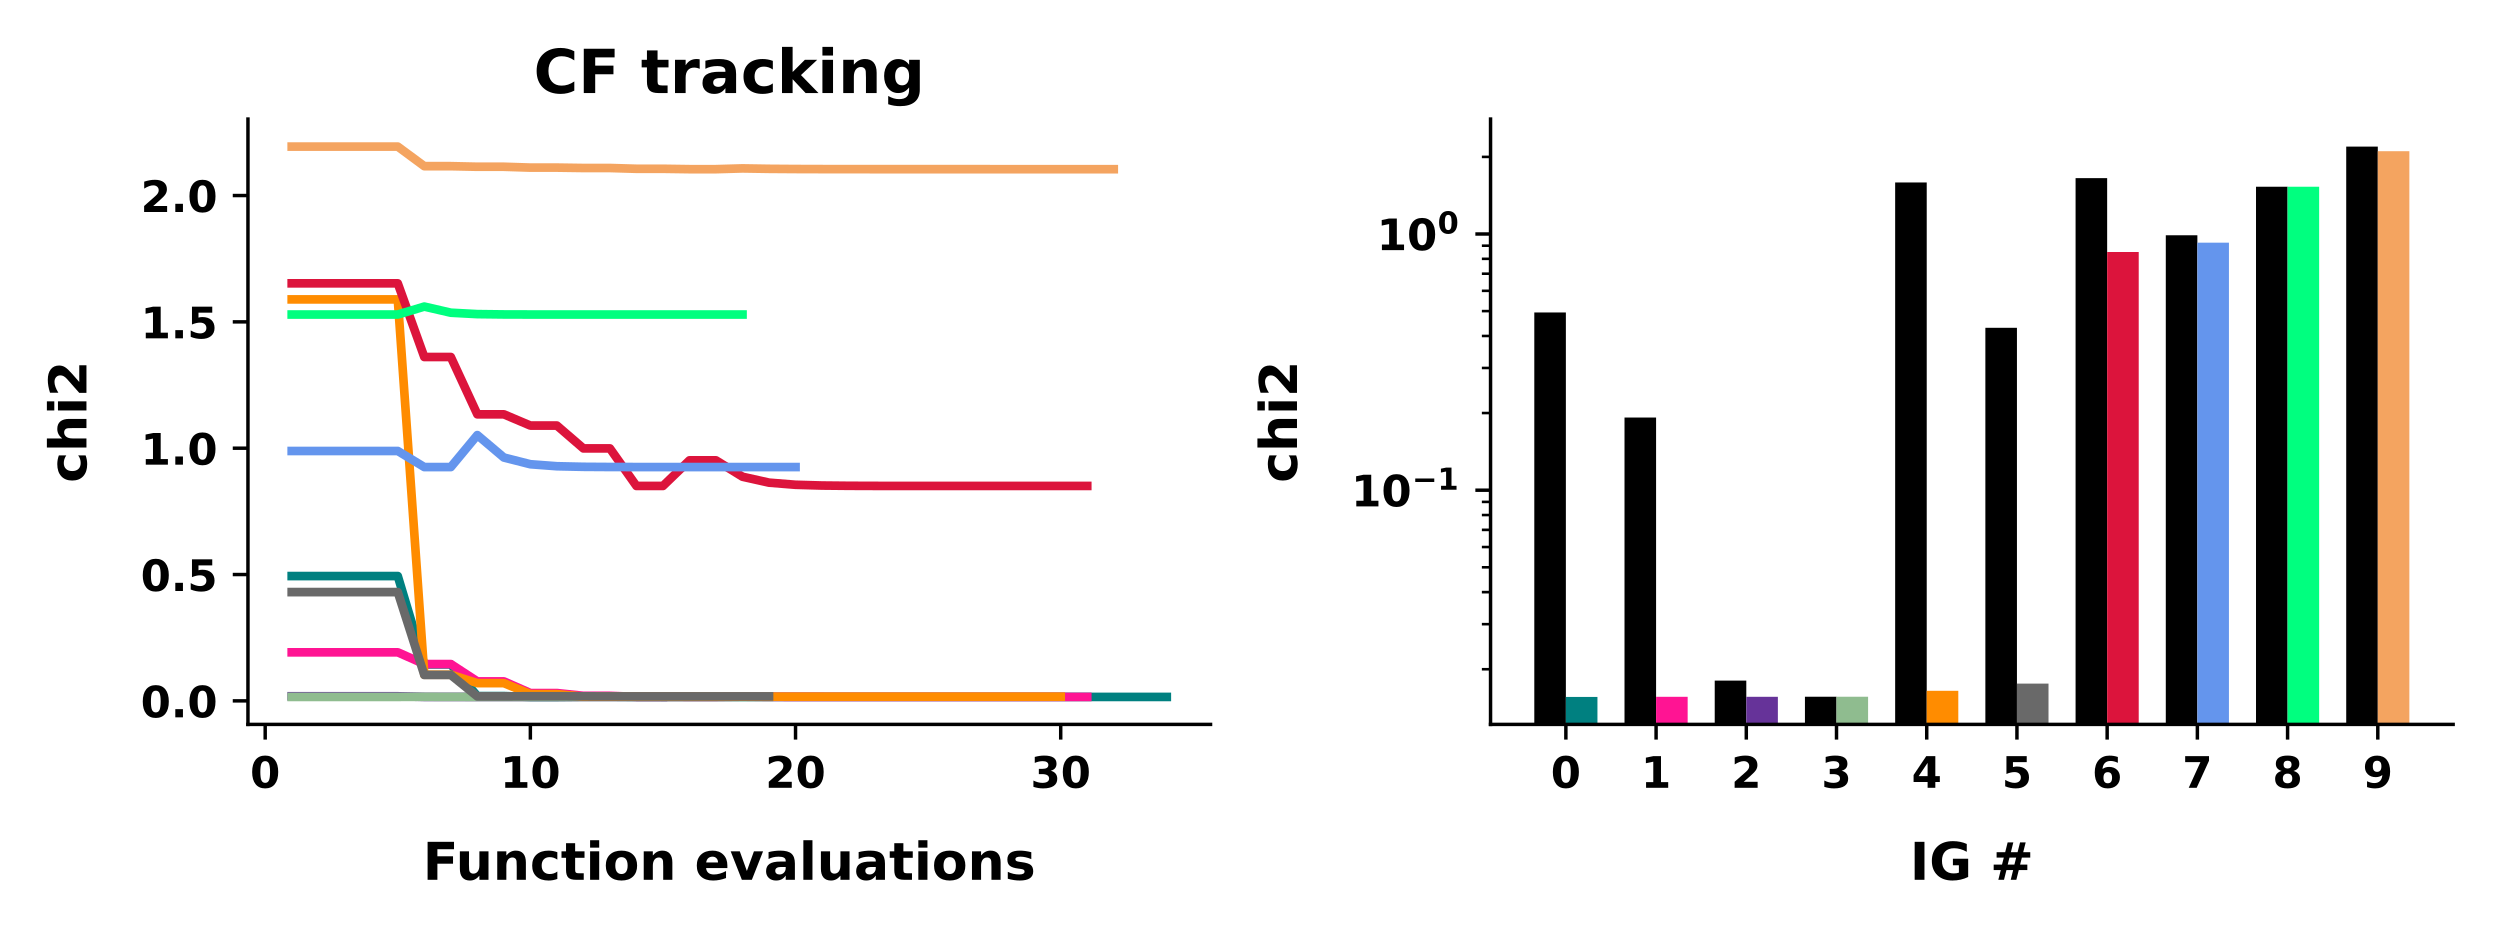 <?xml version="1.0" encoding="utf-8" standalone="no"?>
<!DOCTYPE svg PUBLIC "-//W3C//DTD SVG 1.1//EN"
  "http://www.w3.org/Graphics/SVG/1.1/DTD/svg11.dtd">
<!-- Created with matplotlib (https://matplotlib.org/) -->
<svg height="216pt" version="1.1" viewBox="0 0 576 216" width="576pt" xmlns="http://www.w3.org/2000/svg" xmlns:xlink="http://www.w3.org/1999/xlink">
 <defs>
  <style type="text/css">*{stroke-linecap:butt;stroke-linejoin:round;}</style>
 </defs>
 <g id="figure_1">
  <g id="patch_1">
   <path d="M 0 216 
L 576 216 
L 576 0 
L 0 0 
z
" style="fill:#ffffff;"/>
  </g>
  <g id="axes_1">
   <g id="patch_2">
    <path d="M 57.128 166.908 
L 278.907 166.908 
L 278.907 27.438 
L 57.128 27.438 
z
" style="fill:#ffffff;"/>
   </g>
   <g id="matplotlib.axis_1">
    <g id="xtick_1">
     <g id="line2d_1">
      <defs>
       <path d="M 0 0 
L 0 3.5 
" id="mb216888471" style="stroke:#000000;stroke-width:0.8;"/>
      </defs>
      <g>
       <use style="stroke:#000000;stroke-width:0.8;" x="61.099" xlink:href="#mb216888471" y="166.908"/>
      </g>
     </g>
     <g id="text_1">
      <!-- 0 -->
      <g transform="translate(57.62 181.507)scale(0.1 -0.1)">
       <defs>
        <path d="M 46 36.531 
Q 46 50.203 43.438 55.781 
Q 40.875 61.375 34.812 61.375 
Q 28.766 61.375 26.172 55.781 
Q 23.578 50.203 23.578 36.531 
Q 23.578 22.703 26.172 17.031 
Q 28.766 11.375 34.812 11.375 
Q 40.828 11.375 43.406 17.031 
Q 46 22.703 46 36.531 
z
M 64.797 36.375 
Q 64.797 18.266 56.984 8.422 
Q 49.172 -1.422 34.812 -1.422 
Q 20.406 -1.422 12.594 8.422 
Q 4.781 18.266 4.781 36.375 
Q 4.781 54.547 12.594 64.375 
Q 20.406 74.219 34.812 74.219 
Q 49.172 74.219 56.984 64.375 
Q 64.797 54.547 64.797 36.375 
z
" id="DejaVuSans-Bold-48"/>
       </defs>
       <use xlink:href="#DejaVuSans-Bold-48"/>
      </g>
     </g>
    </g>
    <g id="xtick_2">
     <g id="line2d_2">
      <g>
       <use style="stroke:#000000;stroke-width:0.8;" x="122.195" xlink:href="#mb216888471" y="166.908"/>
      </g>
     </g>
     <g id="text_2">
      <!-- 10 -->
      <g transform="translate(115.237 181.507)scale(0.1 -0.1)">
       <defs>
        <path d="M 11.719 12.984 
L 28.328 12.984 
L 28.328 60.109 
L 11.281 56.594 
L 11.281 69.391 
L 28.219 72.906 
L 46.094 72.906 
L 46.094 12.984 
L 62.703 12.984 
L 62.703 0 
L 11.719 0 
z
" id="DejaVuSans-Bold-49"/>
       </defs>
       <use xlink:href="#DejaVuSans-Bold-49"/>
       <use x="69.58" xlink:href="#DejaVuSans-Bold-48"/>
      </g>
     </g>
    </g>
    <g id="xtick_3">
     <g id="line2d_3">
      <g>
       <use style="stroke:#000000;stroke-width:0.8;" x="183.291" xlink:href="#mb216888471" y="166.908"/>
      </g>
     </g>
     <g id="text_3">
      <!-- 20 -->
      <g transform="translate(176.334 181.507)scale(0.1 -0.1)">
       <defs>
        <path d="M 28.812 13.812 
L 60.891 13.812 
L 60.891 0 
L 7.906 0 
L 7.906 13.812 
L 34.516 37.312 
Q 38.094 40.531 39.797 43.609 
Q 41.5 46.688 41.5 50 
Q 41.5 55.125 38.062 58.25 
Q 34.625 61.375 28.906 61.375 
Q 24.516 61.375 19.281 59.5 
Q 14.062 57.625 8.109 53.906 
L 8.109 69.922 
Q 14.453 72.016 20.656 73.109 
Q 26.859 74.219 32.812 74.219 
Q 45.906 74.219 53.156 68.453 
Q 60.406 62.703 60.406 52.391 
Q 60.406 46.438 57.328 41.281 
Q 54.25 36.141 44.391 27.484 
z
" id="DejaVuSans-Bold-50"/>
       </defs>
       <use xlink:href="#DejaVuSans-Bold-50"/>
       <use x="69.58" xlink:href="#DejaVuSans-Bold-48"/>
      </g>
     </g>
    </g>
    <g id="xtick_4">
     <g id="line2d_4">
      <g>
       <use style="stroke:#000000;stroke-width:0.8;" x="244.388" xlink:href="#mb216888471" y="166.908"/>
      </g>
     </g>
     <g id="text_4">
      <!-- 30 -->
      <g transform="translate(237.43 181.507)scale(0.1 -0.1)">
       <defs>
        <path d="M 46.578 39.312 
Q 53.953 37.406 57.781 32.688 
Q 61.625 27.984 61.625 20.703 
Q 61.625 9.859 53.312 4.219 
Q 45.016 -1.422 29.109 -1.422 
Q 23.484 -1.422 17.844 -0.516 
Q 12.203 0.391 6.688 2.203 
L 6.688 16.703 
Q 11.969 14.062 17.156 12.719 
Q 22.359 11.375 27.391 11.375 
Q 34.859 11.375 38.844 13.953 
Q 42.828 16.547 42.828 21.391 
Q 42.828 26.375 38.75 28.938 
Q 34.672 31.5 26.703 31.5 
L 19.188 31.5 
L 19.188 43.609 
L 27.094 43.609 
Q 34.188 43.609 37.641 45.828 
Q 41.109 48.047 41.109 52.594 
Q 41.109 56.781 37.734 59.078 
Q 34.375 61.375 28.219 61.375 
Q 23.688 61.375 19.047 60.344 
Q 14.406 59.328 9.812 57.328 
L 9.812 71.094 
Q 15.375 72.656 20.844 73.438 
Q 26.312 74.219 31.594 74.219 
Q 45.797 74.219 52.844 69.547 
Q 59.906 64.891 59.906 55.516 
Q 59.906 49.125 56.531 45.047 
Q 53.172 40.969 46.578 39.312 
z
" id="DejaVuSans-Bold-51"/>
       </defs>
       <use xlink:href="#DejaVuSans-Bold-51"/>
       <use x="69.58" xlink:href="#DejaVuSans-Bold-48"/>
      </g>
     </g>
    </g>
    <g id="text_5">
     <!-- Function evaluations -->
     <g transform="translate(97.416 202.704)scale(0.12 -0.12)">
      <defs>
       <path d="M 9.188 72.906 
L 59.906 72.906 
L 59.906 58.688 
L 27.984 58.688 
L 27.984 45.125 
L 58.016 45.125 
L 58.016 30.906 
L 27.984 30.906 
L 27.984 0 
L 9.188 0 
z
" id="DejaVuSans-Bold-70"/>
       <path d="M 7.812 21.297 
L 7.812 54.688 
L 25.391 54.688 
L 25.391 49.219 
Q 25.391 44.781 25.344 38.062 
Q 25.297 31.344 25.297 29.109 
Q 25.297 22.516 25.641 19.609 
Q 25.984 16.703 26.812 15.375 
Q 27.875 13.672 29.609 12.734 
Q 31.344 11.812 33.594 11.812 
Q 39.062 11.812 42.188 16.016 
Q 45.312 20.219 45.312 27.688 
L 45.312 54.688 
L 62.797 54.688 
L 62.797 0 
L 45.312 0 
L 45.312 7.906 
Q 41.359 3.125 36.938 0.844 
Q 32.516 -1.422 27.203 -1.422 
Q 17.719 -1.422 12.766 4.391 
Q 7.812 10.203 7.812 21.297 
z
" id="DejaVuSans-Bold-117"/>
       <path d="M 63.375 33.297 
L 63.375 0 
L 45.797 0 
L 45.797 5.422 
L 45.797 25.484 
Q 45.797 32.562 45.484 35.25 
Q 45.172 37.938 44.391 39.203 
Q 43.359 40.922 41.594 41.875 
Q 39.844 42.828 37.594 42.828 
Q 32.125 42.828 29 38.594 
Q 25.875 34.375 25.875 26.906 
L 25.875 0 
L 8.406 0 
L 8.406 54.688 
L 25.875 54.688 
L 25.875 46.688 
Q 29.828 51.469 34.266 53.734 
Q 38.719 56 44.094 56 
Q 53.562 56 58.469 50.188 
Q 63.375 44.391 63.375 33.297 
z
" id="DejaVuSans-Bold-110"/>
       <path d="M 52.594 52.984 
L 52.594 38.719 
Q 49.031 41.156 45.438 42.328 
Q 41.844 43.5 37.984 43.5 
Q 30.672 43.5 26.594 39.234 
Q 22.516 34.969 22.516 27.297 
Q 22.516 19.625 26.594 15.344 
Q 30.672 11.078 37.984 11.078 
Q 42.094 11.078 45.781 12.297 
Q 49.469 13.531 52.594 15.922 
L 52.594 1.609 
Q 48.484 0.094 44.266 -0.656 
Q 40.047 -1.422 35.797 -1.422 
Q 21 -1.422 12.641 6.172 
Q 4.297 13.766 4.297 27.297 
Q 4.297 40.828 12.641 48.406 
Q 21 56 35.797 56 
Q 40.094 56 44.266 55.25 
Q 48.438 54.5 52.594 52.984 
z
" id="DejaVuSans-Bold-99"/>
       <path d="M 27.484 70.219 
L 27.484 54.688 
L 45.516 54.688 
L 45.516 42.188 
L 27.484 42.188 
L 27.484 19 
Q 27.484 15.188 29 13.844 
Q 30.516 12.5 35.016 12.5 
L 44 12.5 
L 44 0 
L 29 0 
Q 18.656 0 14.328 4.312 
Q 10.016 8.641 10.016 19 
L 10.016 42.188 
L 1.312 42.188 
L 1.312 54.688 
L 10.016 54.688 
L 10.016 70.219 
z
" id="DejaVuSans-Bold-116"/>
       <path d="M 8.406 54.688 
L 25.875 54.688 
L 25.875 0 
L 8.406 0 
z
M 8.406 75.984 
L 25.875 75.984 
L 25.875 61.719 
L 8.406 61.719 
z
" id="DejaVuSans-Bold-105"/>
       <path d="M 34.422 43.5 
Q 28.609 43.5 25.562 39.328 
Q 22.516 35.156 22.516 27.297 
Q 22.516 19.438 25.562 15.25 
Q 28.609 11.078 34.422 11.078 
Q 40.141 11.078 43.156 15.25 
Q 46.188 19.438 46.188 27.297 
Q 46.188 35.156 43.156 39.328 
Q 40.141 43.5 34.422 43.5 
z
M 34.422 56 
Q 48.531 56 56.469 48.375 
Q 64.406 40.766 64.406 27.297 
Q 64.406 13.812 56.469 6.188 
Q 48.531 -1.422 34.422 -1.422 
Q 20.266 -1.422 12.281 6.188 
Q 4.297 13.812 4.297 27.297 
Q 4.297 40.766 12.281 48.375 
Q 20.266 56 34.422 56 
z
" id="DejaVuSans-Bold-111"/>
       <path id="DejaVuSans-Bold-32"/>
       <path d="M 62.984 27.484 
L 62.984 22.516 
L 22.125 22.516 
Q 22.75 16.359 26.562 13.281 
Q 30.375 10.203 37.203 10.203 
Q 42.719 10.203 48.5 11.844 
Q 54.297 13.484 60.406 16.797 
L 60.406 3.328 
Q 54.203 0.984 48 -0.219 
Q 41.797 -1.422 35.594 -1.422 
Q 20.75 -1.422 12.516 6.125 
Q 4.297 13.672 4.297 27.297 
Q 4.297 40.672 12.375 48.328 
Q 20.453 56 34.625 56 
Q 47.516 56 55.25 48.234 
Q 62.984 40.484 62.984 27.484 
z
M 45.016 33.297 
Q 45.016 38.281 42.109 41.328 
Q 39.203 44.391 34.516 44.391 
Q 29.438 44.391 26.266 41.531 
Q 23.094 38.672 22.312 33.297 
z
" id="DejaVuSans-Bold-101"/>
       <path d="M 1.516 54.688 
L 19 54.688 
L 32.625 16.891 
L 46.188 54.688 
L 63.719 54.688 
L 42.188 0 
L 23 0 
z
" id="DejaVuSans-Bold-118"/>
       <path d="M 32.906 24.609 
Q 27.438 24.609 24.672 22.75 
Q 21.922 20.906 21.922 17.281 
Q 21.922 13.969 24.141 12.078 
Q 26.375 10.203 30.328 10.203 
Q 35.25 10.203 38.625 13.734 
Q 42 17.281 42 22.609 
L 42 24.609 
z
M 59.625 31.203 
L 59.625 0 
L 42 0 
L 42 8.109 
Q 38.484 3.125 34.078 0.844 
Q 29.688 -1.422 23.391 -1.422 
Q 14.891 -1.422 9.594 3.531 
Q 4.297 8.5 4.297 16.406 
Q 4.297 26.031 10.906 30.516 
Q 17.531 35.016 31.688 35.016 
L 42 35.016 
L 42 36.375 
Q 42 40.531 38.719 42.453 
Q 35.453 44.391 28.516 44.391 
Q 22.906 44.391 18.062 43.266 
Q 13.234 42.141 9.078 39.891 
L 9.078 53.219 
Q 14.703 54.594 20.359 55.297 
Q 26.031 56 31.688 56 
Q 46.484 56 53.047 50.172 
Q 59.625 44.344 59.625 31.203 
z
" id="DejaVuSans-Bold-97"/>
       <path d="M 8.406 75.984 
L 25.875 75.984 
L 25.875 0 
L 8.406 0 
z
" id="DejaVuSans-Bold-108"/>
       <path d="M 51.125 52.984 
L 51.125 39.703 
Q 45.516 42.047 40.281 43.219 
Q 35.062 44.391 30.422 44.391 
Q 25.438 44.391 23.016 43.141 
Q 20.609 41.891 20.609 39.312 
Q 20.609 37.203 22.438 36.078 
Q 24.266 34.969 29 34.422 
L 32.078 33.984 
Q 45.516 32.281 50.141 28.375 
Q 54.781 24.469 54.781 16.109 
Q 54.781 7.375 48.328 2.969 
Q 41.891 -1.422 29.109 -1.422 
Q 23.688 -1.422 17.891 -0.562 
Q 12.109 0.297 6 2 
L 6 15.281 
Q 11.234 12.75 16.719 11.469 
Q 22.219 10.203 27.875 10.203 
Q 33.016 10.203 35.594 11.609 
Q 38.188 13.031 38.188 15.828 
Q 38.188 18.172 36.406 19.312 
Q 34.625 20.453 29.297 21.094 
L 26.219 21.484 
Q 14.547 22.953 9.859 26.906 
Q 5.172 30.859 5.172 38.922 
Q 5.172 47.609 11.125 51.797 
Q 17.094 56 29.391 56 
Q 34.234 56 39.547 55.266 
Q 44.875 54.547 51.125 52.984 
z
" id="DejaVuSans-Bold-115"/>
      </defs>
      <use xlink:href="#DejaVuSans-Bold-70"/>
      <use x="63.311" xlink:href="#DejaVuSans-Bold-117"/>
      <use x="134.502" xlink:href="#DejaVuSans-Bold-110"/>
      <use x="205.693" xlink:href="#DejaVuSans-Bold-99"/>
      <use x="264.971" xlink:href="#DejaVuSans-Bold-116"/>
      <use x="312.773" xlink:href="#DejaVuSans-Bold-105"/>
      <use x="347.051" xlink:href="#DejaVuSans-Bold-111"/>
      <use x="415.752" xlink:href="#DejaVuSans-Bold-110"/>
      <use x="486.943" xlink:href="#DejaVuSans-Bold-32"/>
      <use x="521.758" xlink:href="#DejaVuSans-Bold-101"/>
      <use x="589.58" xlink:href="#DejaVuSans-Bold-118"/>
      <use x="654.766" xlink:href="#DejaVuSans-Bold-97"/>
      <use x="722.246" xlink:href="#DejaVuSans-Bold-108"/>
      <use x="756.523" xlink:href="#DejaVuSans-Bold-117"/>
      <use x="827.715" xlink:href="#DejaVuSans-Bold-97"/>
      <use x="895.195" xlink:href="#DejaVuSans-Bold-116"/>
      <use x="942.998" xlink:href="#DejaVuSans-Bold-105"/>
      <use x="977.275" xlink:href="#DejaVuSans-Bold-111"/>
      <use x="1045.977" xlink:href="#DejaVuSans-Bold-110"/>
      <use x="1117.168" xlink:href="#DejaVuSans-Bold-115"/>
     </g>
    </g>
   </g>
   <g id="matplotlib.axis_2">
    <g id="ytick_1">
     <g id="line2d_5">
      <defs>
       <path d="M 0 0 
L -3.5 0 
" id="m4d65435b55" style="stroke:#000000;stroke-width:0.8;"/>
      </defs>
      <g>
       <use style="stroke:#000000;stroke-width:0.8;" x="57.128" xlink:href="#m4d65435b55" y="161.477"/>
      </g>
     </g>
     <g id="text_6">
      <!-- 0.0 -->
      <g transform="translate(32.414 165.276)scale(0.1 -0.1)">
       <defs>
        <path d="M 10.203 18.891 
L 27.781 18.891 
L 27.781 0 
L 10.203 0 
z
" id="DejaVuSans-Bold-46"/>
       </defs>
       <use xlink:href="#DejaVuSans-Bold-48"/>
       <use x="69.58" xlink:href="#DejaVuSans-Bold-46"/>
       <use x="107.568" xlink:href="#DejaVuSans-Bold-48"/>
      </g>
     </g>
    </g>
    <g id="ytick_2">
     <g id="line2d_6">
      <g>
       <use style="stroke:#000000;stroke-width:0.8;" x="57.128" xlink:href="#m4d65435b55" y="132.369"/>
      </g>
     </g>
     <g id="text_7">
      <!-- 0.5 -->
      <g transform="translate(32.414 136.168)scale(0.1 -0.1)">
       <defs>
        <path d="M 10.594 72.906 
L 57.328 72.906 
L 57.328 59.078 
L 25.594 59.078 
L 25.594 47.797 
Q 27.734 48.391 29.906 48.703 
Q 32.078 49.031 34.422 49.031 
Q 47.75 49.031 55.172 42.359 
Q 62.594 35.688 62.594 23.781 
Q 62.594 11.969 54.516 5.266 
Q 46.438 -1.422 32.078 -1.422 
Q 25.875 -1.422 19.797 -0.219 
Q 13.719 0.984 7.719 3.422 
L 7.719 18.219 
Q 13.672 14.797 19.016 13.078 
Q 24.359 11.375 29.109 11.375 
Q 35.938 11.375 39.859 14.719 
Q 43.797 18.062 43.797 23.781 
Q 43.797 29.547 39.859 32.859 
Q 35.938 36.188 29.109 36.188 
Q 25.047 36.188 20.453 35.125 
Q 15.875 34.078 10.594 31.891 
z
" id="DejaVuSans-Bold-53"/>
       </defs>
       <use xlink:href="#DejaVuSans-Bold-48"/>
       <use x="69.58" xlink:href="#DejaVuSans-Bold-46"/>
       <use x="107.568" xlink:href="#DejaVuSans-Bold-53"/>
      </g>
     </g>
    </g>
    <g id="ytick_3">
     <g id="line2d_7">
      <g>
       <use style="stroke:#000000;stroke-width:0.8;" x="57.128" xlink:href="#m4d65435b55" y="103.261"/>
      </g>
     </g>
     <g id="text_8">
      <!-- 1.0 -->
      <g transform="translate(32.414 107.06)scale(0.1 -0.1)">
       <use xlink:href="#DejaVuSans-Bold-49"/>
       <use x="69.58" xlink:href="#DejaVuSans-Bold-46"/>
       <use x="107.568" xlink:href="#DejaVuSans-Bold-48"/>
      </g>
     </g>
    </g>
    <g id="ytick_4">
     <g id="line2d_8">
      <g>
       <use style="stroke:#000000;stroke-width:0.8;" x="57.128" xlink:href="#m4d65435b55" y="74.153"/>
      </g>
     </g>
     <g id="text_9">
      <!-- 1.5 -->
      <g transform="translate(32.414 77.952)scale(0.1 -0.1)">
       <use xlink:href="#DejaVuSans-Bold-49"/>
       <use x="69.58" xlink:href="#DejaVuSans-Bold-46"/>
       <use x="107.568" xlink:href="#DejaVuSans-Bold-53"/>
      </g>
     </g>
    </g>
    <g id="ytick_5">
     <g id="line2d_9">
      <g>
       <use style="stroke:#000000;stroke-width:0.8;" x="57.128" xlink:href="#m4d65435b55" y="45.045"/>
      </g>
     </g>
     <g id="text_10">
      <!-- 2.0 -->
      <g transform="translate(32.414 48.844)scale(0.1 -0.1)">
       <use xlink:href="#DejaVuSans-Bold-50"/>
       <use x="69.58" xlink:href="#DejaVuSans-Bold-46"/>
       <use x="107.568" xlink:href="#DejaVuSans-Bold-48"/>
      </g>
     </g>
    </g>
    <g id="text_11">
     <!-- chi2 -->
     <g transform="translate(19.918 111.233)rotate(-90)scale(0.12 -0.12)">
      <defs>
       <path d="M 63.375 33.297 
L 63.375 0 
L 45.797 0 
L 45.797 5.422 
L 45.797 25.391 
Q 45.797 32.562 45.484 35.25 
Q 45.172 37.938 44.391 39.203 
Q 43.359 40.922 41.594 41.875 
Q 39.844 42.828 37.594 42.828 
Q 32.125 42.828 29 38.594 
Q 25.875 34.375 25.875 26.906 
L 25.875 0 
L 8.406 0 
L 8.406 75.984 
L 25.875 75.984 
L 25.875 46.688 
Q 29.828 51.469 34.266 53.734 
Q 38.719 56 44.094 56 
Q 53.562 56 58.469 50.188 
Q 63.375 44.391 63.375 33.297 
z
" id="DejaVuSans-Bold-104"/>
      </defs>
      <use xlink:href="#DejaVuSans-Bold-99"/>
      <use x="59.277" xlink:href="#DejaVuSans-Bold-104"/>
      <use x="130.469" xlink:href="#DejaVuSans-Bold-105"/>
      <use x="164.746" xlink:href="#DejaVuSans-Bold-50"/>
     </g>
    </g>
   </g>
   <g id="line2d_10">
    <path clip-path="url(#p1ec0714b95)" d="M 67.209 132.723 
L 73.318 132.723 
L 79.428 132.723 
L 85.538 132.723 
L 91.647 132.723 
L 97.757 153.08 
L 103.866 153.08 
L 109.976 160.375 
L 116.086 160.375 
L 122.195 160.568 
L 128.305 160.568 
L 134.415 160.507 
L 140.524 160.507 
L 146.634 160.549 
L 152.743 160.565 
L 158.853 160.568 
L 164.963 160.569 
L 171.072 160.569 
L 177.182 160.569 
L 183.291 160.569 
L 189.401 160.569 
L 195.511 160.569 
L 201.62 160.569 
L 207.73 160.569 
L 213.84 160.569 
L 219.949 160.569 
L 226.059 160.569 
L 232.168 160.569 
L 238.278 160.569 
L 244.388 160.569 
L 250.497 160.569 
L 256.607 160.569 
L 262.717 160.569 
L 268.826 160.569 
" style="fill:none;stroke:#008080;stroke-linecap:square;stroke-width:2;"/>
   </g>
   <g id="line2d_11">
    <path clip-path="url(#p1ec0714b95)" d="M 67.209 150.294 
L 73.318 150.294 
L 79.428 150.294 
L 85.538 150.294 
L 91.647 150.294 
L 97.757 153.003 
L 103.866 153.003 
L 109.976 156.991 
L 116.086 156.991 
L 122.195 159.677 
L 128.305 159.677 
L 134.415 160.321 
L 140.524 160.321 
L 146.634 160.552 
L 152.743 160.552 
L 158.853 160.568 
L 164.963 160.568 
L 171.072 160.51 
L 177.182 160.562 
L 183.291 160.566 
L 189.401 160.567 
L 195.511 160.568 
L 201.62 160.568 
L 207.73 160.568 
L 213.84 160.568 
L 219.949 160.568 
L 226.059 160.568 
L 232.168 160.568 
L 238.278 160.568 
L 244.388 160.568 
L 250.497 160.568 
" style="fill:none;stroke:#ff1493;stroke-linecap:square;stroke-width:2;"/>
   </g>
   <g id="line2d_12">
    <path clip-path="url(#p1ec0714b95)" d="M 67.209 160.425 
L 73.318 160.425 
L 79.428 160.425 
L 85.538 160.425 
L 91.647 160.425 
L 97.757 160.568 
L 103.866 160.568 
L 109.976 160.567 
L 116.086 160.567 
L 122.195 160.568 
L 128.305 160.568 
L 134.415 160.568 
L 140.524 160.568 
L 146.634 160.568 
L 152.743 160.568 
" style="fill:none;stroke:#663399;stroke-linecap:square;stroke-width:2;"/>
   </g>
   <g id="line2d_13">
    <path clip-path="url(#p1ec0714b95)" d="M 67.209 160.567 
L 73.318 160.567 
L 79.428 160.567 
L 85.538 160.567 
L 91.647 160.567 
L 97.757 160.542 
L 103.866 160.562 
L 109.976 160.566 
L 116.086 160.567 
L 122.195 160.567 
L 128.305 160.567 
L 134.415 160.567 
L 140.524 160.567 
L 146.634 160.567 
L 152.743 160.567 
L 158.853 160.567 
L 164.963 160.567 
L 171.072 160.567 
L 177.182 160.567 
" style="fill:none;stroke:#8fbc8f;stroke-linecap:square;stroke-width:2;"/>
   </g>
   <g id="line2d_14">
    <path clip-path="url(#p1ec0714b95)" d="M 67.209 68.982 
L 73.318 68.982 
L 79.428 68.982 
L 85.538 68.982 
L 91.647 68.983 
L 97.757 155.463 
L 103.866 155.463 
L 109.976 157.389 
L 116.086 157.389 
L 122.195 159.924 
L 128.305 159.924 
L 134.415 160.517 
L 140.524 160.517 
L 146.634 160.469 
L 152.743 160.469 
L 158.853 160.469 
L 164.963 160.497 
L 171.072 160.509 
L 177.182 160.514 
L 183.291 160.516 
L 189.401 160.517 
L 195.511 160.517 
L 201.62 160.517 
L 207.73 160.517 
L 213.84 160.517 
L 219.949 160.517 
L 226.059 160.517 
L 232.168 160.517 
L 238.278 160.517 
L 244.388 160.517 
" style="fill:none;stroke:#ff8c00;stroke-linecap:square;stroke-width:2;"/>
   </g>
   <g id="line2d_15">
    <path clip-path="url(#p1ec0714b95)" d="M 67.209 136.42 
L 73.318 136.42 
L 79.428 136.42 
L 85.538 136.42 
L 91.647 136.42 
L 97.757 155.509 
L 103.866 155.509 
L 109.976 160.453 
L 116.086 160.453 
L 122.195 160.417 
L 128.305 160.417 
L 134.415 160.439 
L 140.524 160.45 
L 146.634 160.453 
L 152.743 160.453 
L 158.853 160.453 
L 164.963 160.453 
L 171.072 160.453 
L 177.182 160.453 
" style="fill:none;stroke:#696969;stroke-linecap:square;stroke-width:2;"/>
   </g>
   <g id="line2d_16">
    <path clip-path="url(#p1ec0714b95)" d="M 67.209 65.285 
L 73.318 65.285 
L 79.428 65.285 
L 85.538 65.285 
L 91.647 65.285 
L 97.757 82.253 
L 103.866 82.253 
L 109.976 95.458 
L 116.086 95.458 
L 122.195 98.05 
L 128.305 98.05 
L 134.415 103.317 
L 140.524 103.317 
L 146.634 111.964 
L 152.743 111.964 
L 158.853 106.069 
L 164.963 106.069 
L 171.072 109.84 
L 177.182 111.203 
L 183.291 111.692 
L 189.401 111.867 
L 195.511 111.929 
L 201.62 111.952 
L 207.73 111.96 
L 213.84 111.962 
L 219.949 111.963 
L 226.059 111.964 
L 232.168 111.964 
L 238.278 111.964 
L 244.388 111.964 
L 250.497 111.964 
" style="fill:none;stroke:#dc143c;stroke-linecap:square;stroke-width:2;"/>
   </g>
   <g id="line2d_17">
    <path clip-path="url(#p1ec0714b95)" d="M 67.209 103.906 
L 73.318 103.906 
L 79.428 103.906 
L 85.538 103.906 
L 91.647 103.906 
L 97.757 107.613 
L 103.866 107.613 
L 109.976 100.246 
L 116.086 105.411 
L 122.195 106.961 
L 128.305 107.421 
L 134.415 107.556 
L 140.524 107.596 
L 146.634 107.608 
L 152.743 107.611 
L 158.853 107.612 
L 164.963 107.613 
L 171.072 107.613 
L 177.182 107.613 
L 183.291 107.613 
" style="fill:none;stroke:#6495ed;stroke-linecap:square;stroke-width:2;"/>
   </g>
   <g id="line2d_18">
    <path clip-path="url(#p1ec0714b95)" d="M 67.209 72.468 
L 73.318 72.468 
L 79.428 72.468 
L 85.538 72.468 
L 91.647 72.468 
L 97.757 70.638 
L 103.866 72.049 
L 109.976 72.373 
L 116.086 72.447 
L 122.195 72.464 
L 128.305 72.467 
L 134.415 72.468 
L 140.524 72.468 
L 146.634 72.468 
L 152.743 72.468 
L 158.853 72.468 
L 164.963 72.468 
L 171.072 72.468 
" style="fill:none;stroke:#00ff7f;stroke-linecap:square;stroke-width:2;"/>
   </g>
   <g id="line2d_19">
    <path clip-path="url(#p1ec0714b95)" d="M 67.209 33.777 
L 73.318 33.777 
L 79.428 33.777 
L 85.538 33.777 
L 91.647 33.777 
L 97.757 38.286 
L 103.866 38.286 
L 109.976 38.421 
L 116.086 38.421 
L 122.195 38.617 
L 128.305 38.617 
L 134.415 38.707 
L 140.524 38.707 
L 146.634 38.888 
L 152.743 38.888 
L 158.853 38.978 
L 164.963 38.978 
L 171.072 38.799 
L 177.182 38.899 
L 183.291 38.943 
L 189.401 38.962 
L 195.511 38.971 
L 201.62 38.975 
L 207.73 38.976 
L 213.84 38.977 
L 219.949 38.977 
L 226.059 38.977 
L 232.168 38.978 
L 238.278 38.978 
L 244.388 38.978 
L 250.497 38.978 
L 256.607 38.978 
" style="fill:none;stroke:#f4a460;stroke-linecap:square;stroke-width:2;"/>
   </g>
   <g id="patch_3">
    <path d="M 57.128 166.908 
L 57.128 27.438 
" style="fill:none;stroke:#000000;stroke-linecap:square;stroke-linejoin:miter;stroke-width:0.8;"/>
   </g>
   <g id="patch_4">
    <path d="M 57.128 166.908 
L 278.907 166.908 
" style="fill:none;stroke:#000000;stroke-linecap:square;stroke-linejoin:miter;stroke-width:0.8;"/>
   </g>
   <g id="text_12">
    <!-- CF tracking -->
    <g transform="translate(122.942 21.438)scale(0.14 -0.14)">
     <defs>
      <path d="M 67 4 
Q 61.812 1.312 56.203 -0.047 
Q 50.594 -1.422 44.484 -1.422 
Q 26.266 -1.422 15.625 8.766 
Q 4.984 18.953 4.984 36.375 
Q 4.984 53.859 15.625 64.031 
Q 26.266 74.219 44.484 74.219 
Q 50.594 74.219 56.203 72.844 
Q 61.812 71.484 67 68.797 
L 67 53.719 
Q 61.766 57.281 56.688 58.938 
Q 51.609 60.594 46 60.594 
Q 35.938 60.594 30.172 54.141 
Q 24.422 47.703 24.422 36.375 
Q 24.422 25.094 30.172 18.641 
Q 35.938 12.203 46 12.203 
Q 51.609 12.203 56.688 13.859 
Q 61.766 15.531 67 19.094 
z
" id="DejaVuSans-Bold-67"/>
      <path d="M 49.031 39.797 
Q 46.734 40.875 44.453 41.375 
Q 42.188 41.891 39.891 41.891 
Q 33.156 41.891 29.516 37.562 
Q 25.875 33.25 25.875 25.203 
L 25.875 0 
L 8.406 0 
L 8.406 54.688 
L 25.875 54.688 
L 25.875 45.703 
Q 29.25 51.078 33.609 53.531 
Q 37.984 56 44.094 56 
Q 44.969 56 45.984 55.922 
Q 47.016 55.859 48.969 55.609 
z
" id="DejaVuSans-Bold-114"/>
      <path d="M 8.406 75.984 
L 25.875 75.984 
L 25.875 34.625 
L 46 54.688 
L 66.312 54.688 
L 39.594 29.594 
L 68.406 0 
L 47.219 0 
L 25.875 22.797 
L 25.875 0 
L 8.406 0 
z
" id="DejaVuSans-Bold-107"/>
      <path d="M 45.609 9.281 
Q 42 4.5 37.641 2.25 
Q 33.297 0 27.594 0 
Q 17.578 0 11.031 7.875 
Q 4.5 15.766 4.5 27.984 
Q 4.5 40.234 11.031 48.062 
Q 17.578 55.906 27.594 55.906 
Q 33.297 55.906 37.641 53.656 
Q 42 51.422 45.609 46.578 
L 45.609 54.688 
L 63.188 54.688 
L 63.188 5.516 
Q 63.188 -7.672 54.859 -14.625 
Q 46.531 -21.578 30.719 -21.578 
Q 25.594 -21.578 20.797 -20.797 
Q 16.016 -20.016 11.188 -18.406 
L 11.188 -4.781 
Q 15.766 -7.422 20.156 -8.719 
Q 24.562 -10.016 29 -10.016 
Q 37.594 -10.016 41.594 -6.25 
Q 45.609 -2.484 45.609 5.516 
z
M 34.078 43.312 
Q 28.656 43.312 25.625 39.297 
Q 22.609 35.297 22.609 27.984 
Q 22.609 20.453 25.531 16.578 
Q 28.469 12.703 34.078 12.703 
Q 39.547 12.703 42.578 16.703 
Q 45.609 20.703 45.609 27.984 
Q 45.609 35.297 42.578 39.297 
Q 39.547 43.312 34.078 43.312 
z
" id="DejaVuSans-Bold-103"/>
     </defs>
     <use xlink:href="#DejaVuSans-Bold-67"/>
     <use x="73.389" xlink:href="#DejaVuSans-Bold-70"/>
     <use x="141.699" xlink:href="#DejaVuSans-Bold-32"/>
     <use x="176.514" xlink:href="#DejaVuSans-Bold-116"/>
     <use x="224.316" xlink:href="#DejaVuSans-Bold-114"/>
     <use x="273.633" xlink:href="#DejaVuSans-Bold-97"/>
     <use x="341.113" xlink:href="#DejaVuSans-Bold-99"/>
     <use x="400.391" xlink:href="#DejaVuSans-Bold-107"/>
     <use x="466.895" xlink:href="#DejaVuSans-Bold-105"/>
     <use x="501.172" xlink:href="#DejaVuSans-Bold-110"/>
     <use x="572.363" xlink:href="#DejaVuSans-Bold-103"/>
    </g>
   </g>
  </g>
  <g id="axes_2">
   <g id="patch_5">
    <path d="M 343.421 166.908 
L 565.2 166.908 
L 565.2 27.438 
L 343.421 27.438 
z
" style="fill:#ffffff;"/>
   </g>
   <g id="patch_6">
    <path clip-path="url(#p3548612dba)" d="M 353.502 59078.743 
L 360.777 59078.743 
L 360.777 71.996 
L 353.502 71.996 
z
"/>
   </g>
   <g id="patch_7">
    <path clip-path="url(#p3548612dba)" d="M 374.287 59078.743 
L 381.562 59078.743 
L 381.562 96.205 
L 374.287 96.205 
z
"/>
   </g>
   <g id="patch_8">
    <path clip-path="url(#p3548612dba)" d="M 395.072 59078.743 
L 402.347 59078.743 
L 402.347 156.812 
L 395.072 156.812 
z
"/>
   </g>
   <g id="patch_9">
    <path clip-path="url(#p3548612dba)" d="M 415.858 59078.743 
L 423.132 59078.743 
L 423.132 160.534 
L 415.858 160.534 
z
"/>
   </g>
   <g id="patch_10">
    <path clip-path="url(#p3548612dba)" d="M 436.643 59078.743 
L 443.918 59078.743 
L 443.918 42.045 
L 436.643 42.045 
z
"/>
   </g>
   <g id="patch_11">
    <path clip-path="url(#p3548612dba)" d="M 457.428 59078.743 
L 464.703 59078.743 
L 464.703 75.524 
L 457.428 75.524 
z
"/>
   </g>
   <g id="patch_12">
    <path clip-path="url(#p3548612dba)" d="M 478.213 59078.743 
L 485.488 59078.743 
L 485.488 41.041 
L 478.213 41.041 
z
"/>
   </g>
   <g id="patch_13">
    <path clip-path="url(#p3548612dba)" d="M 498.999 59078.743 
L 506.274 59078.743 
L 506.274 54.199 
L 498.999 54.199 
z
"/>
   </g>
   <g id="patch_14">
    <path clip-path="url(#p3548612dba)" d="M 519.784 59078.743 
L 527.059 59078.743 
L 527.059 43.03 
L 519.784 43.03 
z
"/>
   </g>
   <g id="patch_15">
    <path clip-path="url(#p3548612dba)" d="M 540.569 59078.743 
L 547.844 59078.743 
L 547.844 33.777 
L 540.569 33.777 
z
"/>
   </g>
   <g id="patch_16">
    <path clip-path="url(#p3548612dba)" d="M 360.777 59078.743 
L 368.051 59078.743 
L 368.051 160.569 
L 360.777 160.569 
z
" style="fill:#008080;"/>
   </g>
   <g id="patch_17">
    <path clip-path="url(#p3548612dba)" d="M 381.562 59078.743 
L 388.837 59078.743 
L 388.837 160.549 
L 381.562 160.549 
z
" style="fill:#ff1493;"/>
   </g>
   <g id="patch_18">
    <path clip-path="url(#p3548612dba)" d="M 402.347 59078.743 
L 409.622 59078.743 
L 409.622 160.548 
L 402.347 160.548 
z
" style="fill:#663399;"/>
   </g>
   <g id="patch_19">
    <path clip-path="url(#p3548612dba)" d="M 423.132 59078.743 
L 430.407 59078.743 
L 430.407 160.534 
L 423.132 160.534 
z
" style="fill:#8fbc8f;"/>
   </g>
   <g id="patch_20">
    <path clip-path="url(#p3548612dba)" d="M 443.918 59078.743 
L 451.193 59078.743 
L 451.193 159.161 
L 443.918 159.161 
z
" style="fill:#ff8c00;"/>
   </g>
   <g id="patch_21">
    <path clip-path="url(#p3548612dba)" d="M 464.703 59078.743 
L 471.978 59078.743 
L 471.978 157.502 
L 464.703 157.502 
z
" style="fill:#696969;"/>
   </g>
   <g id="patch_22">
    <path clip-path="url(#p3548612dba)" d="M 485.488 59078.743 
L 492.763 59078.743 
L 492.763 58.064 
L 485.488 58.064 
z
" style="fill:#dc143c;"/>
   </g>
   <g id="patch_23">
    <path clip-path="url(#p3548612dba)" d="M 506.274 59078.743 
L 513.549 59078.743 
L 513.549 55.905 
L 506.274 55.905 
z
" style="fill:#6495ed;"/>
   </g>
   <g id="patch_24">
    <path clip-path="url(#p3548612dba)" d="M 527.059 59078.743 
L 534.334 59078.743 
L 534.334 43.03 
L 527.059 43.03 
z
" style="fill:#00ff7f;"/>
   </g>
   <g id="patch_25">
    <path clip-path="url(#p3548612dba)" d="M 547.844 59078.743 
L 555.119 59078.743 
L 555.119 34.843 
L 547.844 34.843 
z
" style="fill:#f4a460;"/>
   </g>
   <g id="matplotlib.axis_3">
    <g id="xtick_5">
     <g id="line2d_20">
      <g>
       <use style="stroke:#000000;stroke-width:0.8;" x="360.777" xlink:href="#mb216888471" y="166.908"/>
      </g>
     </g>
     <g id="text_13">
      <!-- 0 -->
      <g transform="translate(357.298 181.507)scale(0.1 -0.1)">
       <use xlink:href="#DejaVuSans-Bold-48"/>
      </g>
     </g>
    </g>
    <g id="xtick_6">
     <g id="line2d_21">
      <g>
       <use style="stroke:#000000;stroke-width:0.8;" x="381.562" xlink:href="#mb216888471" y="166.908"/>
      </g>
     </g>
     <g id="text_14">
      <!-- 1 -->
      <g transform="translate(378.083 181.507)scale(0.1 -0.1)">
       <use xlink:href="#DejaVuSans-Bold-49"/>
      </g>
     </g>
    </g>
    <g id="xtick_7">
     <g id="line2d_22">
      <g>
       <use style="stroke:#000000;stroke-width:0.8;" x="402.347" xlink:href="#mb216888471" y="166.908"/>
      </g>
     </g>
     <g id="text_15">
      <!-- 2 -->
      <g transform="translate(398.868 181.507)scale(0.1 -0.1)">
       <use xlink:href="#DejaVuSans-Bold-50"/>
      </g>
     </g>
    </g>
    <g id="xtick_8">
     <g id="line2d_23">
      <g>
       <use style="stroke:#000000;stroke-width:0.8;" x="423.132" xlink:href="#mb216888471" y="166.908"/>
      </g>
     </g>
     <g id="text_16">
      <!-- 3 -->
      <g transform="translate(419.654 181.507)scale(0.1 -0.1)">
       <use xlink:href="#DejaVuSans-Bold-51"/>
      </g>
     </g>
    </g>
    <g id="xtick_9">
     <g id="line2d_24">
      <g>
       <use style="stroke:#000000;stroke-width:0.8;" x="443.918" xlink:href="#mb216888471" y="166.908"/>
      </g>
     </g>
     <g id="text_17">
      <!-- 4 -->
      <g transform="translate(440.439 181.507)scale(0.1 -0.1)">
       <defs>
        <path d="M 36.812 57.422 
L 16.219 26.906 
L 36.812 26.906 
z
M 33.688 72.906 
L 54.594 72.906 
L 54.594 26.906 
L 64.984 26.906 
L 64.984 13.281 
L 54.594 13.281 
L 54.594 0 
L 36.812 0 
L 36.812 13.281 
L 4.5 13.281 
L 4.5 29.391 
z
" id="DejaVuSans-Bold-52"/>
       </defs>
       <use xlink:href="#DejaVuSans-Bold-52"/>
      </g>
     </g>
    </g>
    <g id="xtick_10">
     <g id="line2d_25">
      <g>
       <use style="stroke:#000000;stroke-width:0.8;" x="464.703" xlink:href="#mb216888471" y="166.908"/>
      </g>
     </g>
     <g id="text_18">
      <!-- 5 -->
      <g transform="translate(461.224 181.507)scale(0.1 -0.1)">
       <use xlink:href="#DejaVuSans-Bold-53"/>
      </g>
     </g>
    </g>
    <g id="xtick_11">
     <g id="line2d_26">
      <g>
       <use style="stroke:#000000;stroke-width:0.8;" x="485.488" xlink:href="#mb216888471" y="166.908"/>
      </g>
     </g>
     <g id="text_19">
      <!-- 6 -->
      <g transform="translate(482.009 181.507)scale(0.1 -0.1)">
       <defs>
        <path d="M 36.188 35.984 
Q 31.25 35.984 28.781 32.781 
Q 26.312 29.594 26.312 23.188 
Q 26.312 16.797 28.781 13.594 
Q 31.25 10.406 36.188 10.406 
Q 41.156 10.406 43.625 13.594 
Q 46.094 16.797 46.094 23.188 
Q 46.094 29.594 43.625 32.781 
Q 41.156 35.984 36.188 35.984 
z
M 59.422 71 
L 59.422 57.516 
Q 54.781 59.719 50.672 60.766 
Q 46.578 61.812 42.672 61.812 
Q 34.281 61.812 29.594 57.141 
Q 24.906 52.484 24.125 43.312 
Q 27.344 45.703 31.094 46.891 
Q 34.859 48.094 39.312 48.094 
Q 50.484 48.094 57.344 41.547 
Q 64.203 35.016 64.203 24.422 
Q 64.203 12.703 56.531 5.641 
Q 48.875 -1.422 35.984 -1.422 
Q 21.781 -1.422 13.984 8.172 
Q 6.203 17.781 6.203 35.406 
Q 6.203 53.469 15.312 63.797 
Q 24.422 74.125 40.281 74.125 
Q 45.312 74.125 50.047 73.344 
Q 54.781 72.562 59.422 71 
z
" id="DejaVuSans-Bold-54"/>
       </defs>
       <use xlink:href="#DejaVuSans-Bold-54"/>
      </g>
     </g>
    </g>
    <g id="xtick_12">
     <g id="line2d_27">
      <g>
       <use style="stroke:#000000;stroke-width:0.8;" x="506.274" xlink:href="#mb216888471" y="166.908"/>
      </g>
     </g>
     <g id="text_20">
      <!-- 7 -->
      <g transform="translate(502.795 181.507)scale(0.1 -0.1)">
       <defs>
        <path d="M 6.688 72.906 
L 61.625 72.906 
L 61.625 62.312 
L 33.203 0 
L 14.891 0 
L 41.797 59.078 
L 6.688 59.078 
z
" id="DejaVuSans-Bold-55"/>
       </defs>
       <use xlink:href="#DejaVuSans-Bold-55"/>
      </g>
     </g>
    </g>
    <g id="xtick_13">
     <g id="line2d_28">
      <g>
       <use style="stroke:#000000;stroke-width:0.8;" x="527.059" xlink:href="#mb216888471" y="166.908"/>
      </g>
     </g>
     <g id="text_21">
      <!-- 8 -->
      <g transform="translate(523.58 181.507)scale(0.1 -0.1)">
       <defs>
        <path d="M 34.812 32.625 
Q 29.547 32.625 26.703 29.734 
Q 23.875 26.859 23.875 21.484 
Q 23.875 16.109 26.703 13.25 
Q 29.547 10.406 34.812 10.406 
Q 40.047 10.406 42.828 13.25 
Q 45.609 16.109 45.609 21.484 
Q 45.609 26.906 42.828 29.766 
Q 40.047 32.625 34.812 32.625 
z
M 21.094 38.812 
Q 14.453 40.828 11.078 44.969 
Q 7.719 49.125 7.719 55.328 
Q 7.719 64.547 14.594 69.375 
Q 21.484 74.219 34.812 74.219 
Q 48.047 74.219 54.922 69.406 
Q 61.812 64.594 61.812 55.328 
Q 61.812 49.125 58.422 44.969 
Q 55.031 40.828 48.391 38.812 
Q 55.812 36.766 59.594 32.156 
Q 63.375 27.547 63.375 20.516 
Q 63.375 9.672 56.172 4.125 
Q 48.969 -1.422 34.812 -1.422 
Q 20.609 -1.422 13.359 4.125 
Q 6.109 9.672 6.109 20.516 
Q 6.109 27.547 9.891 32.156 
Q 13.672 36.766 21.094 38.812 
z
M 25.484 53.422 
Q 25.484 49.078 27.906 46.734 
Q 30.328 44.391 34.812 44.391 
Q 39.203 44.391 41.594 46.734 
Q 44 49.078 44 53.422 
Q 44 57.766 41.594 60.078 
Q 39.203 62.406 34.812 62.406 
Q 30.328 62.406 27.906 60.062 
Q 25.484 57.719 25.484 53.422 
z
" id="DejaVuSans-Bold-56"/>
       </defs>
       <use xlink:href="#DejaVuSans-Bold-56"/>
      </g>
     </g>
    </g>
    <g id="xtick_14">
     <g id="line2d_29">
      <g>
       <use style="stroke:#000000;stroke-width:0.8;" x="547.844" xlink:href="#mb216888471" y="166.908"/>
      </g>
     </g>
     <g id="text_22">
      <!-- 9 -->
      <g transform="translate(544.365 181.507)scale(0.1 -0.1)">
       <defs>
        <path d="M 10.016 1.609 
L 10.016 15.094 
Q 14.5 12.984 18.594 11.938 
Q 22.703 10.891 26.703 10.891 
Q 35.109 10.891 39.797 15.547 
Q 44.484 20.219 45.312 29.391 
Q 42 26.953 38.234 25.734 
Q 34.469 24.516 30.078 24.516 
Q 18.891 24.516 12.031 31.031 
Q 5.172 37.547 5.172 48.188 
Q 5.172 59.969 12.812 67.047 
Q 20.453 74.125 33.297 74.125 
Q 47.562 74.125 55.375 64.5 
Q 63.188 54.891 63.188 37.312 
Q 63.188 19.234 54.047 8.906 
Q 44.922 -1.422 29 -1.422 
Q 23.875 -1.422 19.188 -0.656 
Q 14.5 0.094 10.016 1.609 
z
M 33.203 36.719 
Q 38.141 36.719 40.625 39.906 
Q 43.109 43.109 43.109 49.516 
Q 43.109 55.859 40.625 59.078 
Q 38.141 62.312 33.203 62.312 
Q 28.266 62.312 25.781 59.078 
Q 23.297 55.859 23.297 49.516 
Q 23.297 43.109 25.781 39.906 
Q 28.266 36.719 33.203 36.719 
z
" id="DejaVuSans-Bold-57"/>
       </defs>
       <use xlink:href="#DejaVuSans-Bold-57"/>
      </g>
     </g>
    </g>
    <g id="text_23">
     <!-- IG # -->
     <g transform="translate(440.037 202.704)scale(0.12 -0.12)">
      <defs>
       <path d="M 9.188 72.906 
L 27.984 72.906 
L 27.984 0 
L 9.188 0 
z
" id="DejaVuSans-Bold-73"/>
       <path d="M 74.703 5.422 
Q 67.672 2 60.109 0.281 
Q 52.547 -1.422 44.484 -1.422 
Q 26.266 -1.422 15.625 8.766 
Q 4.984 18.953 4.984 36.375 
Q 4.984 54 15.812 64.109 
Q 26.656 74.219 45.516 74.219 
Q 52.781 74.219 59.438 72.844 
Q 66.109 71.484 72.016 68.797 
L 72.016 53.719 
Q 65.922 57.172 59.891 58.875 
Q 53.859 60.594 47.797 60.594 
Q 36.578 60.594 30.5 54.312 
Q 24.422 48.047 24.422 36.375 
Q 24.422 24.812 30.281 18.5 
Q 36.141 12.203 46.922 12.203 
Q 49.859 12.203 52.375 12.562 
Q 54.891 12.938 56.891 13.719 
L 56.891 27.875 
L 45.406 27.875 
L 45.406 40.484 
L 74.703 40.484 
z
" id="DejaVuSans-Bold-71"/>
       <path d="M 44.484 71.781 
L 39.797 52.984 
L 52.688 52.984 
L 57.422 71.781 
L 68.219 71.781 
L 63.484 52.984 
L 77 52.984 
L 77 42.578 
L 60.891 42.578 
L 57.516 29.203 
L 71.391 29.203 
L 71.391 18.703 
L 54.984 18.703 
L 50.297 0 
L 39.5 0 
L 44.188 18.703 
L 31.297 18.703 
L 26.609 0 
L 15.719 0 
L 20.406 18.703 
L 6.781 18.703 
L 6.781 29.203 
L 22.797 29.203 
L 26.219 42.578 
L 12.406 42.578 
L 12.406 52.984 
L 28.906 52.984 
L 33.594 71.781 
z
M 50 42.578 
L 37.109 42.578 
L 33.688 29.203 
L 46.578 29.203 
z
" id="DejaVuSans-Bold-35"/>
      </defs>
      <use xlink:href="#DejaVuSans-Bold-73"/>
      <use x="37.207" xlink:href="#DejaVuSans-Bold-71"/>
      <use x="119.287" xlink:href="#DejaVuSans-Bold-32"/>
      <use x="154.102" xlink:href="#DejaVuSans-Bold-35"/>
     </g>
    </g>
   </g>
   <g id="matplotlib.axis_4">
    <g id="ytick_6">
     <g id="line2d_30">
      <g>
       <use style="stroke:#000000;stroke-width:0.8;" x="343.421" xlink:href="#m4d65435b55" y="112.938"/>
      </g>
     </g>
     <g id="text_24">
      <!-- $\mathdefault{10^{-1}}$ -->
      <g transform="translate(311.321 116.738)scale(0.1 -0.1)">
       <defs>
        <path d="M 10.594 37.109 
L 73.188 37.109 
L 73.188 25.594 
L 10.594 25.594 
z
" id="DejaVuSans-Bold-8722"/>
       </defs>
       <use transform="translate(0 0.684)" xlink:href="#DejaVuSans-Bold-49"/>
       <use transform="translate(69.58 0.684)" xlink:href="#DejaVuSans-Bold-48"/>
       <use transform="translate(140.117 38.966)scale(0.7)" xlink:href="#DejaVuSans-Bold-8722"/>
       <use transform="translate(198.77 38.966)scale(0.7)" xlink:href="#DejaVuSans-Bold-49"/>
      </g>
     </g>
    </g>
    <g id="ytick_7">
     <g id="line2d_31">
      <g>
       <use style="stroke:#000000;stroke-width:0.8;" x="343.421" xlink:href="#m4d65435b55" y="53.914"/>
      </g>
     </g>
     <g id="text_25">
      <!-- $\mathdefault{10^{0}}$ -->
      <g transform="translate(317.221 57.713)scale(0.1 -0.1)">
       <use transform="translate(0 0.766)" xlink:href="#DejaVuSans-Bold-49"/>
       <use transform="translate(69.58 0.766)" xlink:href="#DejaVuSans-Bold-48"/>
       <use transform="translate(140.117 39.047)scale(0.7)" xlink:href="#DejaVuSans-Bold-48"/>
      </g>
     </g>
    </g>
    <g id="ytick_8">
     <g id="line2d_32">
      <defs>
       <path d="M 0 0 
L -2 0 
" id="m7697b46231" style="stroke:#000000;stroke-width:0.6;"/>
      </defs>
      <g>
       <use style="stroke:#000000;stroke-width:0.6;" x="343.421" xlink:href="#m7697b46231" y="154.195"/>
      </g>
     </g>
    </g>
    <g id="ytick_9">
     <g id="line2d_33">
      <g>
       <use style="stroke:#000000;stroke-width:0.6;" x="343.421" xlink:href="#m7697b46231" y="143.801"/>
      </g>
     </g>
    </g>
    <g id="ytick_10">
     <g id="line2d_34">
      <g>
       <use style="stroke:#000000;stroke-width:0.6;" x="343.421" xlink:href="#m7697b46231" y="136.427"/>
      </g>
     </g>
    </g>
    <g id="ytick_11">
     <g id="line2d_35">
      <g>
       <use style="stroke:#000000;stroke-width:0.6;" x="343.421" xlink:href="#m7697b46231" y="130.707"/>
      </g>
     </g>
    </g>
    <g id="ytick_12">
     <g id="line2d_36">
      <g>
       <use style="stroke:#000000;stroke-width:0.6;" x="343.421" xlink:href="#m7697b46231" y="126.033"/>
      </g>
     </g>
    </g>
    <g id="ytick_13">
     <g id="line2d_37">
      <g>
       <use style="stroke:#000000;stroke-width:0.6;" x="343.421" xlink:href="#m7697b46231" y="122.081"/>
      </g>
     </g>
    </g>
    <g id="ytick_14">
     <g id="line2d_38">
      <g>
       <use style="stroke:#000000;stroke-width:0.6;" x="343.421" xlink:href="#m7697b46231" y="118.658"/>
      </g>
     </g>
    </g>
    <g id="ytick_15">
     <g id="line2d_39">
      <g>
       <use style="stroke:#000000;stroke-width:0.6;" x="343.421" xlink:href="#m7697b46231" y="115.639"/>
      </g>
     </g>
    </g>
    <g id="ytick_16">
     <g id="line2d_40">
      <g>
       <use style="stroke:#000000;stroke-width:0.6;" x="343.421" xlink:href="#m7697b46231" y="95.17"/>
      </g>
     </g>
    </g>
    <g id="ytick_17">
     <g id="line2d_41">
      <g>
       <use style="stroke:#000000;stroke-width:0.6;" x="343.421" xlink:href="#m7697b46231" y="84.776"/>
      </g>
     </g>
    </g>
    <g id="ytick_18">
     <g id="line2d_42">
      <g>
       <use style="stroke:#000000;stroke-width:0.6;" x="343.421" xlink:href="#m7697b46231" y="77.402"/>
      </g>
     </g>
    </g>
    <g id="ytick_19">
     <g id="line2d_43">
      <g>
       <use style="stroke:#000000;stroke-width:0.6;" x="343.421" xlink:href="#m7697b46231" y="71.682"/>
      </g>
     </g>
    </g>
    <g id="ytick_20">
     <g id="line2d_44">
      <g>
       <use style="stroke:#000000;stroke-width:0.6;" x="343.421" xlink:href="#m7697b46231" y="67.008"/>
      </g>
     </g>
    </g>
    <g id="ytick_21">
     <g id="line2d_45">
      <g>
       <use style="stroke:#000000;stroke-width:0.6;" x="343.421" xlink:href="#m7697b46231" y="63.057"/>
      </g>
     </g>
    </g>
    <g id="ytick_22">
     <g id="line2d_46">
      <g>
       <use style="stroke:#000000;stroke-width:0.6;" x="343.421" xlink:href="#m7697b46231" y="59.634"/>
      </g>
     </g>
    </g>
    <g id="ytick_23">
     <g id="line2d_47">
      <g>
       <use style="stroke:#000000;stroke-width:0.6;" x="343.421" xlink:href="#m7697b46231" y="56.614"/>
      </g>
     </g>
    </g>
    <g id="ytick_24">
     <g id="line2d_48">
      <g>
       <use style="stroke:#000000;stroke-width:0.6;" x="343.421" xlink:href="#m7697b46231" y="36.145"/>
      </g>
     </g>
    </g>
    <g id="text_26">
     <!-- chi2 -->
     <g transform="translate(298.825 111.233)rotate(-90)scale(0.12 -0.12)">
      <use xlink:href="#DejaVuSans-Bold-99"/>
      <use x="59.277" xlink:href="#DejaVuSans-Bold-104"/>
      <use x="130.469" xlink:href="#DejaVuSans-Bold-105"/>
      <use x="164.746" xlink:href="#DejaVuSans-Bold-50"/>
     </g>
    </g>
   </g>
   <g id="patch_26">
    <path d="M 343.421 166.908 
L 343.421 27.438 
" style="fill:none;stroke:#000000;stroke-linecap:square;stroke-linejoin:miter;stroke-width:0.8;"/>
   </g>
   <g id="patch_27">
    <path d="M 343.421 166.908 
L 565.2 166.908 
" style="fill:none;stroke:#000000;stroke-linecap:square;stroke-linejoin:miter;stroke-width:0.8;"/>
   </g>
  </g>
 </g>
 <defs>
  <clipPath id="p1ec0714b95">
   <rect height="139.47" width="221.779" x="57.128" y="27.438"/>
  </clipPath>
  <clipPath id="p3548612dba">
   <rect height="139.47" width="221.779" x="343.421" y="27.438"/>
  </clipPath>
 </defs>
</svg>
